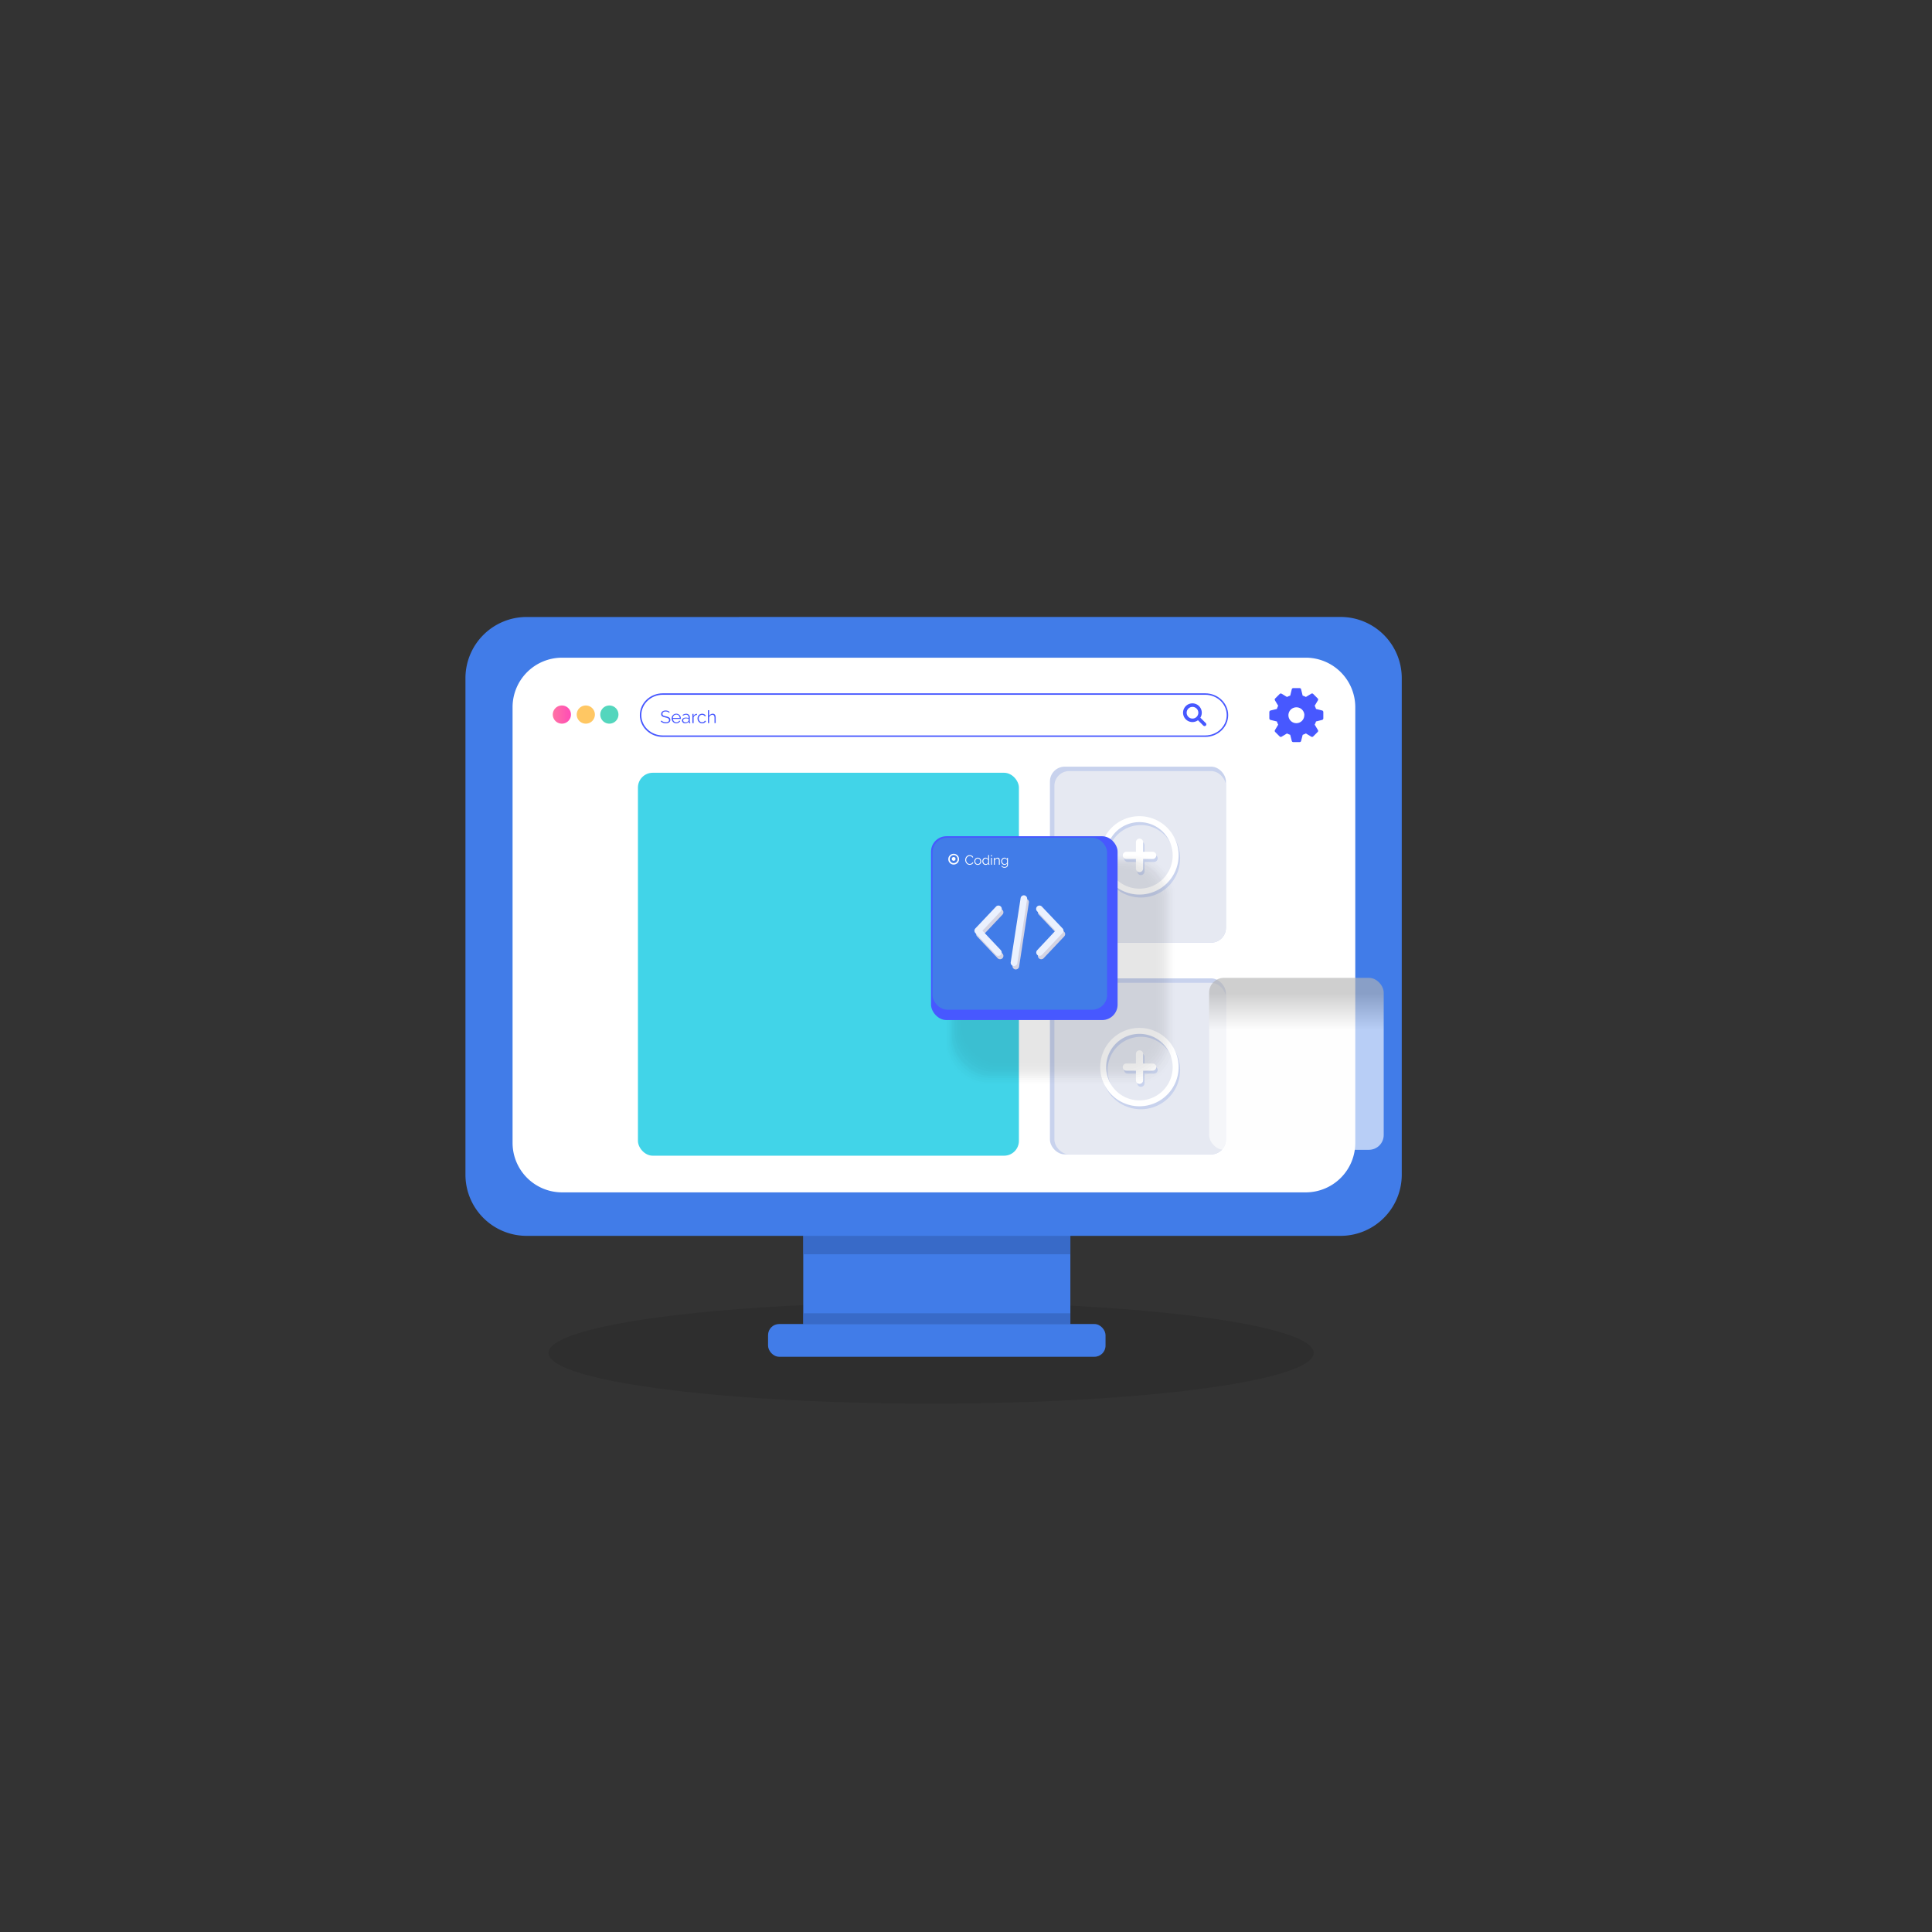 <svg xmlns="http://www.w3.org/2000/svg" xmlns:xlink="http://www.w3.org/1999/xlink" viewBox="0 0 1080 1080"><rect x="0" y="0" width="1080" height="1080" fill="#333333" stroke="none"/><defs><style>.cls-1{isolation:isolate;}.cls-2{fill:#88e5fc;}.cls-3{fill:none;}.cls-16,.cls-4{opacity:0.1;}.cls-5{fill:#417ce8;}.cls-6{fill:#3463ba;opacity:0.68;}.cls-7{fill:#fff;}.cls-8{fill:url(#linear-gradient);}.cls-9{fill:#ffc763;}.cls-10{fill:#54d6bd;}.cls-11{fill:#4758ff;}.cls-12{fill:#41d4e8;}.cls-13{fill:#c8d2ed;}.cls-14{fill:#e6e9f2;}.cls-15{mix-blend-mode:color-burn;opacity:0.63;fill:url(#linear-gradient-2);}.cls-17{opacity:0;}.cls-18,.cls-19,.cls-20,.cls-21,.cls-22,.cls-23,.cls-24,.cls-25,.cls-26,.cls-27,.cls-28,.cls-29,.cls-30,.cls-31,.cls-32,.cls-33,.cls-34,.cls-35,.cls-36,.cls-37,.cls-38,.cls-39{mix-blend-mode:multiply;}.cls-18{opacity:0.05;}.cls-19{opacity:0.1;}.cls-20{opacity:0.14;}.cls-21{opacity:0.19;}.cls-22{opacity:0.24;}.cls-23{opacity:0.29;}.cls-24{opacity:0.33;}.cls-25{opacity:0.38;}.cls-26{opacity:0.43;}.cls-27{opacity:0.48;}.cls-28{opacity:0.52;}.cls-29{opacity:0.57;}.cls-30{opacity:0.62;}.cls-31{opacity:0.67;}.cls-32{opacity:0.71;}.cls-33{opacity:0.76;}.cls-34{opacity:0.81;}.cls-35{opacity:0.86;}.cls-36{opacity:0.9;}.cls-37{opacity:0.95;}.cls-39{fill:#d3d3e3;}.cls-40{fill:#ebf1fe;}</style><linearGradient id="linear-gradient" x1="309.02" y1="399.44" x2="319.17" y2="399.44" gradientUnits="userSpaceOnUse"><stop offset="0" stop-color="#ff73a4"/><stop offset="1" stop-color="#ff4cb6"/></linearGradient><linearGradient id="linear-gradient-2" x1="724.7" y1="555.44" x2="724.7" y2="575.54" gradientUnits="userSpaceOnUse"><stop offset="0" stop-color="#b3b3b3"/><stop offset="1" stop-color="#fefefe"/></linearGradient></defs><g class="cls-1"><g id="Layer_1" data-name="Layer 1"><path class="cls-2" d="M771.39,583.33l-.52-.12-.75,0v-.09H770l-.21-.15a3.72,3.72,0,0,1-1.4-.83,1.64,1.64,0,0,1-.2-.22h0l0,0a1.13,1.13,0,0,1-.19-.27h-.22v-.06h0c0-.14,0-.27,0-.39l-.12,0,.14-.63,0-.05,0,0,.1-4.73,1.16,2.64h1.93l0-.08,1.08.1.73,0a1.18,1.18,0,0,1,1.16.57,3.81,3.81,0,0,1,.71.52,1.85,1.85,0,0,1,.42.58h.19l0,1a.09.09,0,0,1,0,0v.05l0,.22,0,0v.29H775a1.47,1.47,0,0,1-.38.47,3.28,3.28,0,0,1-.85.6c-.13.35-.54.46-1.14.5v0H772l-.14,0-.28,0Zm-1.78-.49h0Zm1.7-1.13h.38l.16,0h.09a2.72,2.72,0,0,0,.34-.11,1.36,1.36,0,0,0,.45-.31.48.48,0,0,0,.15-.2v0l0-.06v0a.25.25,0,0,1,0-.07v-.19s0-.11,0-.13l0,0a.49.49,0,0,0-.14-.22,1.73,1.73,0,0,0-.49-.34l-.32-.1h-.09l-.17,0h-.5l-.25.1-.11,0a1.91,1.91,0,0,0-.56.33l0,0a.62.62,0,0,1-.09.12l0,.1a.24.24,0,0,0,0,.08.64.64,0,0,1,0,.07v.18l0,.09v0s0,0,0,.07l0,.1.09.11h0l0,0a1.72,1.72,0,0,0,.56.33l.11,0,.25.1h.13Zm.61,0h0Zm0,0Zm-1.76-.45Zm1.76-1.36Zm0,0Z"/><path class="cls-2" d="M770.63,585.1l-.76-2.9-1,0,0-.74a.64.64,0,0,1,.35-.53l-3-.83,3.85-.44v-.3h1.05l0-.16,1,0,1,0,0,.17c.49.09.73.28.74.68l0,.74h0v.37l0,.63-1.44.15a1.2,1.2,0,0,1-.6.21Z"/><rect class="cls-3" x="39.5" y="242.42" width="1401" height="621.58"/><ellipse class="cls-4" cx="520.5" cy="756.28" rx="213.89" ry="28.35"/><rect class="cls-5" x="449.02" y="674.88" width="149.32" height="65.23"/><rect class="cls-6" x="449.02" y="734.12" width="149.32" height="15.46"/><rect class="cls-6" x="449.02" y="674.88" width="149.32" height="26.25"/><rect class="cls-5" x="429.35" y="740.14" width="188.65" height="18.3" rx="6.2"/><path class="cls-5" d="M749.49,344.88a34.21,34.21,0,0,1,34.1,34.1V656.75a34.21,34.21,0,0,1-34.1,34.1H294.29a34.2,34.2,0,0,1-34.1-34.1V379a34.2,34.2,0,0,1,34.1-34.1Z"/><path class="cls-7" d="M730,367.65a27.69,27.69,0,0,1,27.61,27.61V638.93A27.69,27.69,0,0,1,730,666.54H314.14a27.69,27.69,0,0,1-27.61-27.61V395.25a27.68,27.68,0,0,1,27.61-27.6Z"/><path class="cls-8" d="M319.17,399.44a5.08,5.08,0,1,1-5.07-5.07A5.07,5.07,0,0,1,319.17,399.44Z"/><path class="cls-9" d="M332.55,399.44a5.08,5.08,0,1,1-5.08-5.07A5.08,5.08,0,0,1,332.55,399.44Z"/><path class="cls-10" d="M345.72,399.44a5.08,5.08,0,1,1-5.07-5.07A5.07,5.07,0,0,1,345.72,399.44Z"/><g id="Search"><path class="cls-11" d="M374.05,398.49a2.25,2.25,0,0,0-.8-.54,2.88,2.88,0,0,0-1.13-.21,2.17,2.17,0,0,0-1.36.35,1.21,1.21,0,0,0-.43,1,1,1,0,0,0,.12.52.9.9,0,0,0,.35.35,2.33,2.33,0,0,0,.61.26c.25.07.54.15.88.22a9.31,9.31,0,0,1,1,.27,3.06,3.06,0,0,1,.77.37,1.54,1.54,0,0,1,.48.54,1.61,1.61,0,0,1,.17.8,1.74,1.74,0,0,1-.19.84,1.56,1.56,0,0,1-.52.59,2.5,2.5,0,0,1-.81.36,4.62,4.62,0,0,1-1,.11,4.23,4.23,0,0,1-2.83-1l.35-.57a2.44,2.44,0,0,0,.45.38,3.29,3.29,0,0,0,.59.31,3.48,3.48,0,0,0,.69.21,3.79,3.79,0,0,0,.77.08,2.48,2.48,0,0,0,1.32-.31,1,1,0,0,0,.47-.92,1.07,1.07,0,0,0-.14-.55,1.22,1.22,0,0,0-.4-.38,2.9,2.9,0,0,0-.66-.29c-.27-.08-.58-.15-.93-.23s-.69-.18-1-.27a2.41,2.41,0,0,1-.7-.35,1.39,1.39,0,0,1-.44-.5,1.74,1.74,0,0,1-.14-.72,2.05,2.05,0,0,1,.18-.87,1.78,1.78,0,0,1,.52-.63,2.49,2.49,0,0,1,.8-.39,3.72,3.72,0,0,1,2.27.08,3.24,3.24,0,0,1,1,.6Z"/><path class="cls-11" d="M378.05,404.32a2.46,2.46,0,0,1-1.86-.8,2.85,2.85,0,0,1-.54-2.93,2.63,2.63,0,0,1,.54-.84,2.59,2.59,0,0,1,.82-.58,2.63,2.63,0,0,1,2.06,0,2.54,2.54,0,0,1,.81.58,2.77,2.77,0,0,1,.53.85,2.63,2.63,0,0,1,.19,1v.16a.31.31,0,0,1,0,.11h-4.43a2.42,2.42,0,0,0,.19.77,2,2,0,0,0,.43.61,2,2,0,0,0,.59.4,1.7,1.7,0,0,0,.71.14,2.05,2.05,0,0,0,.49-.06,2.11,2.11,0,0,0,.46-.19,1.79,1.79,0,0,0,.38-.3,1.22,1.22,0,0,0,.26-.38l.58.16a1.61,1.61,0,0,1-.34.52,2.24,2.24,0,0,1-.5.41,3.08,3.08,0,0,1-.64.27A2.84,2.84,0,0,1,378.05,404.32Zm1.9-3a2.13,2.13,0,0,0-.19-.76,2.26,2.26,0,0,0-.42-.59,1.88,1.88,0,0,0-.58-.38,1.7,1.7,0,0,0-.71-.14,1.78,1.78,0,0,0-.72.14,1.74,1.74,0,0,0-1,1,2.07,2.07,0,0,0-.19.75Z"/><path class="cls-11" d="M382.94,404.32a1.91,1.91,0,0,1-.68-.12,1.68,1.68,0,0,1-.54-.35,1.46,1.46,0,0,1-.37-.51,1.61,1.61,0,0,1-.13-.63,1.33,1.33,0,0,1,.16-.62,1.64,1.64,0,0,1,.45-.5,2,2,0,0,1,.68-.32,3.07,3.07,0,0,1,.88-.12,5.52,5.52,0,0,1,.8.07,4.53,4.53,0,0,1,.73.2V401a1.5,1.5,0,0,0-.39-1.09,1.42,1.42,0,0,0-1.07-.4,2.21,2.21,0,0,0-.82.16,3.45,3.45,0,0,0-.84.45l-.24-.44a3.51,3.51,0,0,1,1.95-.68,2.1,2.1,0,0,1,1.53.55,2,2,0,0,1,.55,1.51v2.33c0,.18.08.28.25.28v.59l-.26,0a.57.57,0,0,1-.4-.13.43.43,0,0,1-.15-.35l0-.41a2.32,2.32,0,0,1-.9.71A2.7,2.7,0,0,1,382.94,404.32Zm.16-.52a2.4,2.4,0,0,0,1-.19,1.65,1.65,0,0,0,.67-.53.59.59,0,0,0,.13-.19.53.53,0,0,0,.05-.2v-.84a4.29,4.29,0,0,0-.7-.2,3.71,3.71,0,0,0-.74-.07,2,2,0,0,0-1.16.3.9.9,0,0,0-.45.78,1.13,1.13,0,0,0,.09.45,1.19,1.19,0,0,0,.26.36,1.3,1.3,0,0,0,.39.25A1.36,1.36,0,0,0,383.1,403.8Z"/><path class="cls-11" d="M389.63,399.65a2.07,2.07,0,0,0-1.19.37,1.85,1.85,0,0,0-.71,1v3.21h-.68v-5.17h.64v1.24a2.3,2.3,0,0,1,.77-.93,1.75,1.75,0,0,1,1-.34h.13Z"/><path class="cls-11" d="M389.92,401.62a2.73,2.73,0,0,1,.19-1,2.4,2.4,0,0,1,.53-.85,2.52,2.52,0,0,1,.82-.57,2.59,2.59,0,0,1,1.05-.21,2.41,2.41,0,0,1,1.28.33,2.15,2.15,0,0,1,.82.9l-.65.21a1.65,1.65,0,0,0-.61-.62,1.81,1.81,0,0,0-1.61-.06,1.84,1.84,0,0,0-.6.43,2,2,0,0,0-.39.65,2.18,2.18,0,0,0-.15.82,2.26,2.26,0,0,0,.56,1.5,2,2,0,0,0,.6.44,1.66,1.66,0,0,0,.73.17,2,2,0,0,0,.49-.07,1.82,1.82,0,0,0,.45-.2,1.45,1.45,0,0,0,.36-.28,1,1,0,0,0,.21-.34l.66.2a1.49,1.49,0,0,1-.31.51,2.43,2.43,0,0,1-.49.41,3,3,0,0,1-.63.27,2.82,2.82,0,0,1-.71.09,2.5,2.5,0,0,1-1.87-.8,2.74,2.74,0,0,1-.73-1.9Z"/><path class="cls-11" d="M400.07,404.22h-.67v-2.89a2.34,2.34,0,0,0-.3-1.32,1,1,0,0,0-.89-.43,1.44,1.44,0,0,0-.57.11,2.17,2.17,0,0,0-.53.31,2.45,2.45,0,0,0-.44.47,2,2,0,0,0-.27.59v3.16h-.67V397h.67v3.24a2.36,2.36,0,0,1,.85-.92,2.19,2.19,0,0,1,1.19-.34,1.7,1.7,0,0,1,.75.16,1.5,1.5,0,0,1,.51.46,2.07,2.07,0,0,1,.28.71,4.16,4.16,0,0,1,.09.9Z"/><path class="cls-11" d="M674.11,404.28,671,401.19a5.13,5.13,0,0,0,.8-2.77,5.23,5.23,0,1,0-2.13,4.2l3,3a1,1,0,0,0,1.38,0A1,1,0,0,0,674.11,404.28Zm-7.5-2.6a3.26,3.26,0,1,1,3.26-3.26A3.27,3.27,0,0,1,666.61,401.68Z"/><path class="cls-11" d="M673.74,411.94H370.51c-7.07,0-12.83-5.47-12.83-12.19s5.76-12.18,12.83-12.18H673.74c7.07,0,12.82,5.46,12.82,12.18S680.81,411.94,673.74,411.94ZM370.51,388.39c-6.62,0-12,5.1-12,11.36s5.38,11.36,12,11.36H673.74c6.61,0,12-5.09,12-11.36s-5.38-11.36-12-11.36Z"/></g><rect class="cls-12" x="356.61" y="431.98" width="212.96" height="214.06" rx="8.27"/><g id="Block_down" data-name="Block down"><g id="Block_down-2" data-name="Block down"><rect class="cls-7" x="589.41" y="549.39" width="98.38" height="98.38" rx="8.27"/><rect class="cls-13" x="586.92" y="546.91" width="98.38" height="98.38" rx="8.27"/><rect class="cls-14" x="589.41" y="549.39" width="95.9" height="95.9" rx="8.27"/></g><g id="_" data-name="+"><path class="cls-13" d="M645.15,596.17h-5.37v-5.38a2,2,0,1,0-4,0v5.38h-5.38a2,2,0,1,0,0,4h5.38v5.37a2,2,0,1,0,4,0v-5.37h5.37a2,2,0,1,0,0-4Z"/><path class="cls-13" d="M637.77,620.08a21.91,21.91,0,1,1,21.91-21.91A21.93,21.93,0,0,1,637.77,620.08Zm0-40.5a18.6,18.6,0,1,0,18.6,18.59A18.61,18.61,0,0,0,637.77,579.58Z"/><path class="cls-7" d="M644.32,594.51H639v-5.37a2,2,0,1,0-4,0v5.37h-5.37a2,2,0,1,0,0,4h5.37v5.38a2,2,0,1,0,4,0v-5.38h5.37a2,2,0,1,0,0-4Z"/><path class="cls-7" d="M636.94,618.42a21.91,21.91,0,1,1,21.91-21.9A21.93,21.93,0,0,1,636.94,618.42Zm0-40.5a18.6,18.6,0,1,0,18.6,18.6A18.61,18.61,0,0,0,636.94,577.92Z"/></g></g><g id="Block_down-3" data-name="Block down"><g id="Block_down-4" data-name="Block down"><rect class="cls-7" x="589.41" y="431.04" width="98.38" height="98.38" rx="8.27"/><rect class="cls-13" x="586.92" y="428.56" width="98.38" height="98.38" rx="8.27"/><rect class="cls-14" x="589.41" y="431.04" width="95.9" height="95.9" rx="8.27"/></g><g id="_2" data-name="+"><path class="cls-13" d="M645.15,477.82h-5.37v-5.38a2,2,0,1,0-4,0v5.38h-5.38a2,2,0,1,0,0,4h5.38v5.38a2,2,0,1,0,4,0v-5.38h5.37a2,2,0,1,0,0-4Z"/><path class="cls-13" d="M637.77,501.73a21.91,21.91,0,1,1,21.91-21.91A21.93,21.93,0,0,1,637.77,501.73Zm0-40.51a18.6,18.6,0,1,0,18.6,18.6A18.62,18.62,0,0,0,637.77,461.22Z"/><path class="cls-7" d="M644.32,476.16H639v-5.37a2,2,0,1,0-4,0v5.37h-5.37a2,2,0,1,0,0,4h5.37v5.37a2,2,0,1,0,4,0v-5.37h5.37a2,2,0,1,0,0-4Z"/><path class="cls-7" d="M636.94,500.07a21.91,21.91,0,1,1,21.91-21.9A21.93,21.93,0,0,1,636.94,500.07Zm0-40.5a18.6,18.6,0,1,0,18.6,18.6A18.61,18.61,0,0,0,636.94,459.57Z"/></g></g><rect class="cls-15" x="675.9" y="546.62" width="97.6" height="96.13" rx="8.27"/></g><g id="Layer_2" data-name="Layer 2"><path class="cls-11" d="M722.1,385.33l-.86,3.54a11.28,11.28,0,0,0-1.81.74l-3-1.81a.88.88,0,0,0-1.08.13l-2.51,2.51a.87.87,0,0,0-.12,1.08l1.8,3a10.82,10.82,0,0,0-.74,1.8l-3.53.85a.92.92,0,0,0-.68.87v3.54a.92.92,0,0,0,.68.87l3.53.85a10.82,10.82,0,0,0,.74,1.8l-1.8,3a.87.87,0,0,0,.12,1.08l2.51,2.51a.88.88,0,0,0,1.08.13l3-1.81a12.34,12.34,0,0,0,1.81.75l.86,3.41a.88.88,0,0,0,.85.67h3.54a.87.87,0,0,0,.85-.67l.87-3.41A12.34,12.34,0,0,0,730,410l3,1.81a.87.87,0,0,0,1.08-.13l2.52-2.51a.89.89,0,0,0,.12-1.08l-1.8-3a11.74,11.74,0,0,0,.74-1.8l3.42-.85a.91.91,0,0,0,.67-.87v-3.54a.91.91,0,0,0-.67-.87l-3.42-.85a11.74,11.74,0,0,0-.74-1.8l1.8-3a.89.89,0,0,0-.12-1.08l-2.52-2.51a.87.87,0,0,0-1.08-.13l-3,1.81a11.28,11.28,0,0,0-1.81-.74l-.87-3.54a.87.87,0,0,0-.85-.67H723A.88.88,0,0,0,722.1,385.33Zm7,14.49a4.43,4.43,0,1,1-4.43-4.42A4.42,4.42,0,0,1,729.15,399.82Z"/></g><g id="Layer_3" data-name="Layer 3"><g class="cls-16"><rect class="cls-17" x="527.78" y="477.25" width="130.02" height="130.01" rx="22.14"/><rect class="cls-18" x="528.65" y="477.96" width="128.13" height="128.13" rx="21.95"/><rect class="cls-19" x="529.52" y="478.68" width="126.24" height="126.24" rx="21.76"/><rect class="cls-20" x="530.38" y="479.39" width="124.36" height="124.36" rx="21.56"/><rect class="cls-21" x="531.25" y="480.11" width="122.47" height="122.47" rx="21.37"/><rect class="cls-22" x="532.12" y="480.82" width="120.59" height="120.59" rx="21.18"/><path class="cls-23" d="M554,481.53h76.73a21,21,0,0,1,21,21v76.73a21,21,0,0,1-21,21H554a21,21,0,0,1-21-21V502.52a21,21,0,0,1,21-21Z"/><rect class="cls-24" x="533.86" y="482.25" width="116.82" height="116.82" rx="20.79"/><rect class="cls-25" x="534.73" y="482.96" width="114.93" height="114.93" rx="20.6"/><rect class="cls-26" x="535.6" y="483.68" width="113.05" height="113.04" rx="20.41"/><rect class="cls-27" x="536.47" y="484.39" width="111.16" height="111.16" rx="20.21"/><rect class="cls-28" x="537.33" y="485.11" width="109.27" height="109.27" rx="20.02"/><rect class="cls-29" x="538.2" y="485.82" width="107.39" height="107.39" rx="19.83"/><rect class="cls-30" x="539.07" y="486.54" width="105.5" height="105.5" rx="19.63"/><rect class="cls-31" x="539.94" y="487.25" width="103.62" height="103.62" rx="19.44"/><rect class="cls-32" x="540.81" y="487.96" width="101.73" height="101.73" rx="19.25"/><path class="cls-33" d="M560.73,488.68h61.74a19.05,19.05,0,0,1,19.05,19.05v61.74a19.05,19.05,0,0,1-19.05,19.05H560.73a19.05,19.05,0,0,1-19.05-19.05V507.73a19.06,19.06,0,0,1,19.06-19.06Z"/><rect class="cls-34" x="542.55" y="489.39" width="97.96" height="97.96" rx="18.86"/><rect class="cls-35" x="543.42" y="490.11" width="96.08" height="96.07" rx="18.67"/><rect class="cls-36" x="544.29" y="490.82" width="94.19" height="94.19" rx="18.48"/><rect class="cls-37" x="545.15" y="491.54" width="92.3" height="92.3" rx="18.28"/><rect class="cls-38" x="546.02" y="492.25" width="90.42" height="90.42" rx="18.09"/></g><rect class="cls-11" x="520.45" y="467.46" width="104.29" height="102.76" rx="8.62"/><rect class="cls-5" x="521.28" y="468.28" width="97.6" height="96.13" rx="8.27"/><g id="Block_down-5" data-name="Block down"><path class="cls-39" d="M594.92,523.45l-11.51,12.19a1.85,1.85,0,0,1-2.63.08,1.87,1.87,0,0,1-.08-2.64L591,522.17l-10.3-10.91a1.86,1.86,0,1,1,2.71-2.56l11.51,12.19A1.86,1.86,0,0,1,594.92,523.45Zm-34.52,9.63-10.29-10.91,10.29-10.91a1.86,1.86,0,1,0-2.71-2.56l-11.51,12.19a1.88,1.88,0,0,0,0,2.56l11.51,12.19a1.86,1.86,0,1,0,2.71-2.56Zm13.17-30.67a1.88,1.88,0,0,0-2.13,1.57L566,539.8a1.86,1.86,0,0,0,1.56,2.12,1.43,1.43,0,0,0,.29,0,1.88,1.88,0,0,0,1.84-1.59l5.47-35.82A1.87,1.87,0,0,0,573.57,502.41Z"/><path class="cls-40" d="M594,521.54l-11.5,12.19a1.86,1.86,0,1,1-2.71-2.56L590,520.26l-10.29-10.91a1.86,1.86,0,0,1,2.71-2.56L594,519A1.86,1.86,0,0,1,594,521.54Zm-34.51,9.63-10.3-10.91,10.3-10.91a1.86,1.86,0,1,0-2.71-2.56L545.23,519a1.86,1.86,0,0,0,0,2.56l11.51,12.19a1.85,1.85,0,0,0,2.63.08A1.87,1.87,0,0,0,559.45,531.17Zm13.16-30.66a1.86,1.86,0,0,0-2.12,1.56L565,537.89a1.87,1.87,0,0,0,1.56,2.13l.28,0a1.88,1.88,0,0,0,1.85-1.59l5.47-35.82A1.86,1.86,0,0,0,572.61,500.51Z"/></g><path class="cls-7" d="M533.11,483.29a3,3,0,1,1,3-3A3,3,0,0,1,533.11,483.29Zm0-5.26a2.22,2.22,0,1,0,2.22,2.22A2.21,2.21,0,0,0,533.11,478Z"/><path class="cls-7" d="M534.16,480.25a1.06,1.06,0,0,1-2.11,0,1.06,1.06,0,1,1,2.11,0Z"/><path class="cls-7" d="M539.58,480.72a2.87,2.87,0,0,1,.16-1,2.73,2.73,0,0,1,.49-.84,2.53,2.53,0,0,1,.79-.61,2.29,2.29,0,0,1,1.06-.23,2.12,2.12,0,0,1,1.21.32,1.85,1.85,0,0,1,.74.83l-.4.25a1.82,1.82,0,0,0-.31-.44,2.46,2.46,0,0,0-.39-.29,2.32,2.32,0,0,0-.44-.16,2.18,2.18,0,0,0-.44,0,1.79,1.79,0,0,0-.84.19,2.12,2.12,0,0,0-.61.5,2.31,2.31,0,0,0-.38.71,2.66,2.66,0,0,0-.12.79,2.4,2.4,0,0,0,.15.84,2.19,2.19,0,0,0,.42.71,1.85,1.85,0,0,0,.62.49,1.62,1.62,0,0,0,.79.19,1.74,1.74,0,0,0,.45-.06,2,2,0,0,0,.46-.18,1.68,1.68,0,0,0,.4-.3,1.52,1.52,0,0,0,.32-.45l.43.23a1.57,1.57,0,0,1-.36.52,2.46,2.46,0,0,1-.51.39,2.57,2.57,0,0,1-.6.23,2.27,2.27,0,0,1-.62.09,2.08,2.08,0,0,1-1-.24,2.77,2.77,0,0,1-.78-.62,2.93,2.93,0,0,1-.51-.87A2.89,2.89,0,0,1,539.58,480.72Z"/><path class="cls-7" d="M546.58,483.48a1.93,1.93,0,0,1-.77-.16,2,2,0,0,1-.61-.44,2.1,2.1,0,0,1-.4-.64,2.19,2.19,0,0,1-.14-.77,2,2,0,0,1,.15-.77,1.92,1.92,0,0,1,.4-.64,2,2,0,0,1,.6-.44,1.8,1.8,0,0,1,.77-.16,1.77,1.77,0,0,1,.77.16,2,2,0,0,1,.61.44,1.92,1.92,0,0,1,.4.64,2,2,0,0,1,.15.77,2.19,2.19,0,0,1-.14.77,2.1,2.1,0,0,1-.4.64,2.07,2.07,0,0,1-.61.44A2,2,0,0,1,546.58,483.48Zm-1.41-2a1.69,1.69,0,0,0,.42,1.1,1.32,1.32,0,0,0,1.54.33,1.67,1.67,0,0,0,.45-.34,1.54,1.54,0,0,0,.3-.49,1.58,1.58,0,0,0,.12-.61,1.54,1.54,0,0,0-.12-.61,1.48,1.48,0,0,0-.3-.5,1.45,1.45,0,0,0-.45-.33,1.17,1.17,0,0,0-.55-.13,1.13,1.13,0,0,0-.54.13,1.45,1.45,0,0,0-.45.33,1.63,1.63,0,0,0-.3.51A1.54,1.54,0,0,0,545.17,481.48Z"/><path class="cls-7" d="M551,483.48a1.64,1.64,0,0,1-.74-.17,1.86,1.86,0,0,1-.59-.44,2.2,2.2,0,0,1-.39-.64,2.13,2.13,0,0,1-.13-.76,2.19,2.19,0,0,1,.13-.77,2,2,0,0,1,.37-.65,1.68,1.68,0,0,1,.56-.43,1.65,1.65,0,0,1,1.58.09,2.08,2.08,0,0,1,.6.62V478h.5v4.78c0,.14.06.2.18.2v.45a.62.62,0,0,1-.18,0,.44.44,0,0,1-.31-.11.37.37,0,0,1-.14-.28v-.38a1.7,1.7,0,0,1-.62.6A1.64,1.64,0,0,1,551,483.48Zm.11-.45a1.19,1.19,0,0,0,.4-.08,1.36,1.36,0,0,0,.4-.2,1.57,1.57,0,0,0,.32-.31.87.87,0,0,0,.16-.37v-1.2a1.63,1.63,0,0,0-.22-.38,1.52,1.52,0,0,0-.32-.3,1.71,1.71,0,0,0-.4-.21,1.14,1.14,0,0,0-.4-.08,1.2,1.2,0,0,0-.57.14,1.48,1.48,0,0,0-.44.35,1.74,1.74,0,0,0-.28.5,1.9,1.9,0,0,0-.09.58,1.73,1.73,0,0,0,.11.6,1.61,1.61,0,0,0,.3.49,1.38,1.38,0,0,0,.46.34A1.25,1.25,0,0,0,551.06,483Z"/><path class="cls-7" d="M554,478.71V478h.5v.74Zm0,4.69v-3.88h.5v3.88Z"/><path class="cls-7" d="M558.87,483.4h-.5v-2.17a1.84,1.84,0,0,0-.21-1,.7.7,0,0,0-.63-.31,1.11,1.11,0,0,0-.44.08,1.44,1.44,0,0,0-.42.23,2.26,2.26,0,0,0-.34.35,1.32,1.32,0,0,0-.21.45v2.37h-.51v-3.88h.46v.88a1.9,1.9,0,0,1,1.65-.94,1.27,1.27,0,0,1,.54.11,1,1,0,0,1,.36.34,1.5,1.5,0,0,1,.19.53,3.69,3.69,0,0,1,.06.69Z"/><path class="cls-7" d="M561.51,483.45a1.64,1.64,0,0,1-.74-.16,1.93,1.93,0,0,1-.57-.45,2,2,0,0,1-.38-.63,2.3,2.3,0,0,1-.13-.74,2.27,2.27,0,0,1,.13-.77,2,2,0,0,1,.37-.64,1.89,1.89,0,0,1,.57-.44,1.6,1.6,0,0,1,.73-.16,1.51,1.51,0,0,1,.87.25,2.29,2.29,0,0,1,.62.62v-.81h.46v3.9a1.65,1.65,0,0,1-.16.71,1.47,1.47,0,0,1-.41.51,1.73,1.73,0,0,1-.6.32,2.52,2.52,0,0,1-.73.1,2.11,2.11,0,0,1-1.08-.24,1.87,1.87,0,0,1-.67-.64l.32-.24a1.28,1.28,0,0,0,.61.54,1.86,1.86,0,0,0,.82.18,1.84,1.84,0,0,0,.53-.08,1.37,1.37,0,0,0,.45-.23,1.19,1.19,0,0,0,.3-.39,1.3,1.3,0,0,0,.11-.54v-.77a1.65,1.65,0,0,1-.61.59A1.69,1.69,0,0,1,561.51,483.45Zm.14-.42a1.36,1.36,0,0,0,.44-.08,1.87,1.87,0,0,0,.39-.22,1.41,1.41,0,0,0,.29-.31,1.09,1.09,0,0,0,.16-.35v-1.2a1.87,1.87,0,0,0-.22-.39,1.79,1.79,0,0,0-.32-.3,1.44,1.44,0,0,0-.39-.2,1.15,1.15,0,0,0-.41-.08,1.28,1.28,0,0,0-.59.14,1.36,1.36,0,0,0-.43.36,1.56,1.56,0,0,0-.27.51,1.9,1.9,0,0,0-.1.57,1.69,1.69,0,0,0,.42,1.09,1.89,1.89,0,0,0,.46.34A1.35,1.35,0,0,0,561.65,483Z"/></g></g></svg>